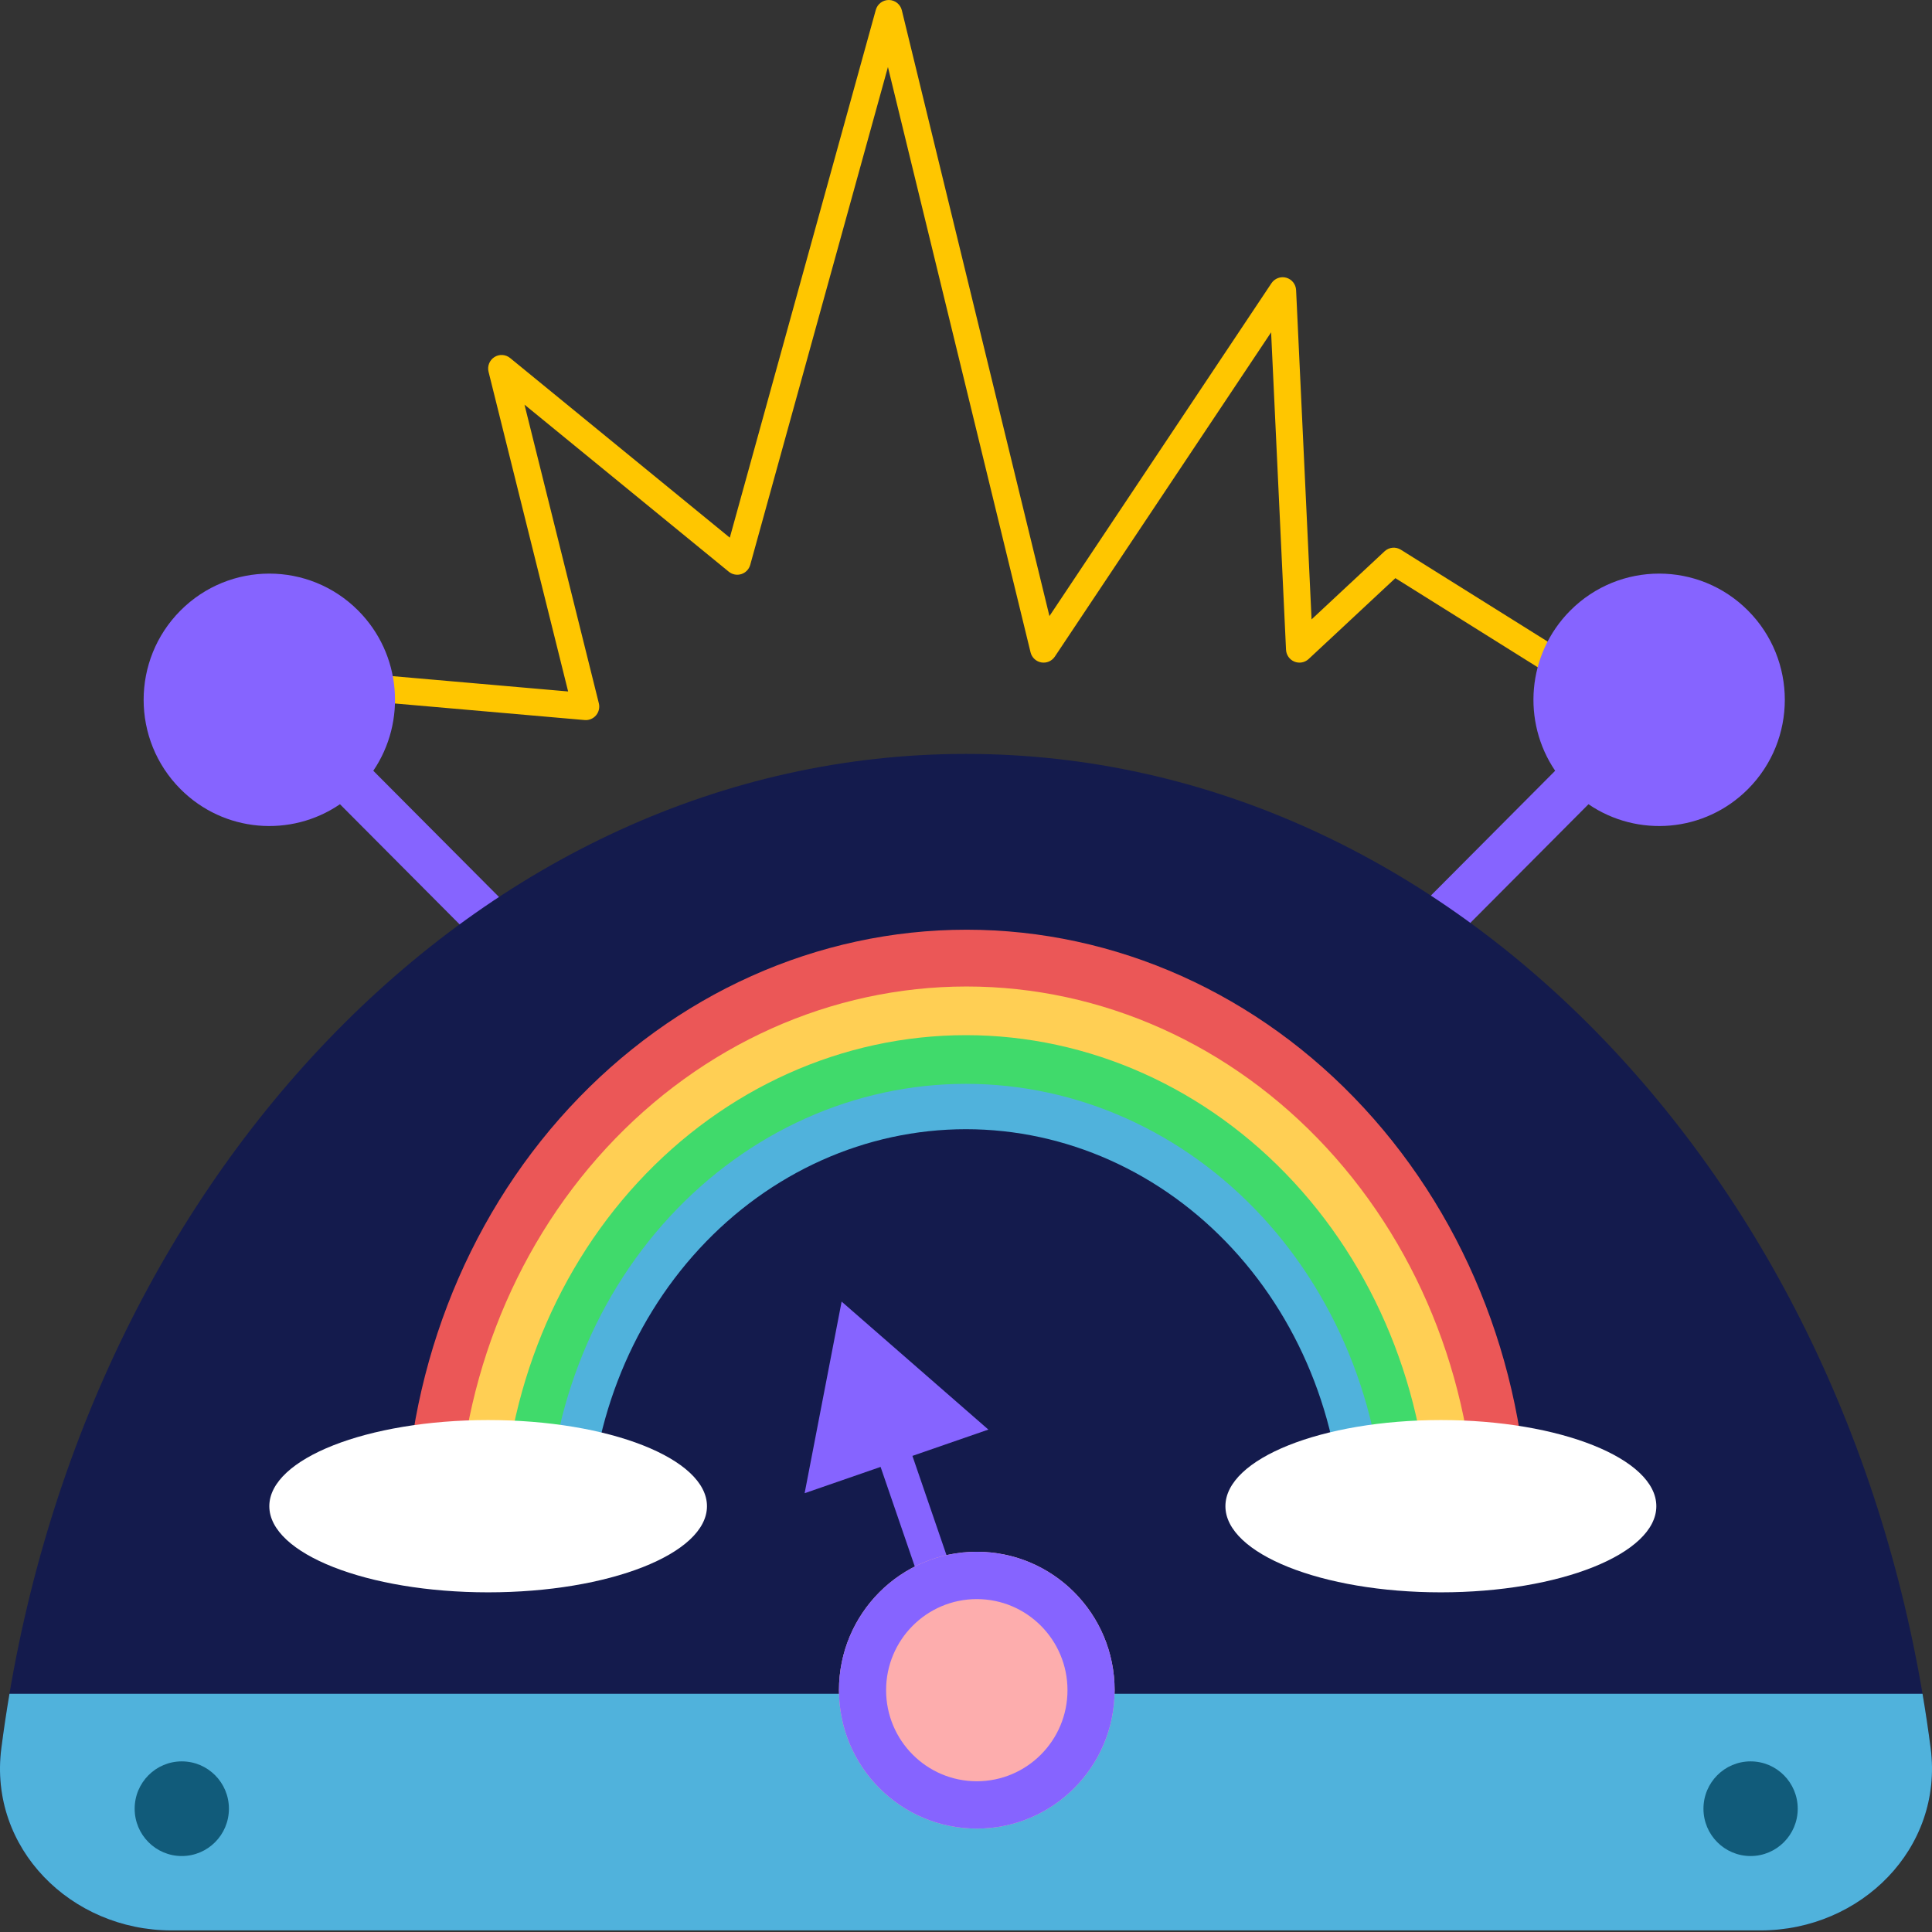 <svg width="220" height="220" viewBox="0 0 220 220" fill="none" xmlns="http://www.w3.org/2000/svg">
<rect x="0" y="0" width="220" height="220" fill="#333333" stroke="none"/>
<path fill-rule="evenodd" clip-rule="evenodd" d="M101.229 0C101.926 0.011 102.529 0.493 102.694 1.174L119.502 70.154L144.783 32.251C145.151 31.699 145.831 31.446 146.468 31.624C147.106 31.802 147.558 32.371 147.589 33.035L149.35 70.53L157.664 62.777C158.171 62.304 158.931 62.231 159.519 62.599L185.97 79.152L184.348 81.766L158.892 65.835L149.017 75.043C148.58 75.451 147.947 75.567 147.394 75.34C146.842 75.114 146.47 74.586 146.442 73.987L144.744 37.843L120.113 74.772C119.775 75.279 119.17 75.537 118.572 75.431C117.974 75.325 117.494 74.874 117.35 74.281L101.111 7.633L85.431 64.318C85.293 64.818 84.912 65.215 84.419 65.373C83.926 65.531 83.387 65.428 82.986 65.1L59.725 46.078L68.191 80.086C68.311 80.569 68.192 81.08 67.87 81.459C67.548 81.837 67.064 82.037 66.57 81.993L31.302 78.914C30.458 78.84 29.834 78.093 29.907 77.246C29.981 76.399 30.724 75.772 31.568 75.846L64.694 78.738L55.632 42.336C55.472 41.692 55.74 41.018 56.297 40.663C56.854 40.307 57.576 40.349 58.088 40.768L83.104 61.225L99.728 1.128C99.914 0.453 100.531 -0.011 101.229 0Z" fill="#FFC600"/>
<path fill-rule="evenodd" clip-rule="evenodd" d="M38.713 91.579C33.143 95.389 25.489 94.814 20.548 89.852C14.959 84.239 14.959 75.139 20.548 69.527C26.137 63.914 35.199 63.914 40.788 69.527C45.729 74.488 46.302 82.174 42.508 87.768L60.486 105.822L56.691 109.633L38.713 91.579Z" fill="#8664FF"/>
<path fill-rule="evenodd" clip-rule="evenodd" d="M180.883 91.579C186.454 95.389 194.108 94.814 199.048 89.852C204.637 84.239 204.637 75.139 199.048 69.527C193.459 63.914 184.397 63.914 178.808 69.527C173.868 74.488 173.294 82.174 177.088 87.768L159.11 105.822L162.905 109.633L180.883 91.579Z" fill="#8664FF"/>
<path fill-rule="evenodd" clip-rule="evenodd" d="M0.151 199.085C-1.317 210.471 8.096 219.82 19.529 219.82H200.471C211.904 219.82 221.317 210.471 219.849 199.085C211.578 134.941 165.547 85.849 110 85.849C54.453 85.849 8.422 134.941 0.151 199.085Z" fill="#141B4D"/>
<path fill-rule="evenodd" clip-rule="evenodd" d="M1.078 192.871C0.73 194.926 0.421 196.997 0.151 199.085C-1.317 210.471 8.096 219.82 19.529 219.82H200.471C211.904 219.82 221.317 210.471 219.849 199.085C219.579 196.997 219.27 194.926 218.922 192.871H1.078Z" fill="#50B2DC"/>
<path fill-rule="evenodd" clip-rule="evenodd" d="M155.308 126.159C167.308 139.152 174.049 156.773 174.049 175.148H167.65C167.65 158.611 161.583 142.752 150.783 131.058C139.984 119.365 125.336 112.796 110.063 112.796C94.79 112.796 80.143 119.365 69.343 131.058C58.543 142.752 52.476 158.611 52.476 175.148H46.078C46.078 156.773 52.819 139.152 64.819 126.159C76.818 113.167 93.093 105.868 110.063 105.868C127.033 105.868 143.308 113.167 155.308 126.159Z" fill="#EB5757"/>
<path fill-rule="evenodd" clip-rule="evenodd" d="M151.085 130.731C161.965 142.511 168.077 158.488 168.077 175.148H162.276C162.275 160.154 156.775 145.775 146.983 135.173C137.191 124.571 123.911 118.615 110.063 118.615C96.216 118.615 82.935 124.571 73.144 135.173C63.352 145.775 57.851 160.154 57.851 175.148H52.05C52.05 158.488 58.162 142.511 69.041 130.731C79.921 118.951 94.677 112.334 110.063 112.334C125.449 112.334 140.205 118.951 151.085 130.731Z" fill="#FFCF54"/>
<path fill-rule="evenodd" clip-rule="evenodd" d="M147.344 134.628C157.25 145.354 162.816 159.902 162.816 175.071H157.534C157.533 161.419 152.525 148.326 143.609 138.673C134.693 129.019 122.601 123.596 109.992 123.596C97.383 123.596 85.291 129.019 76.375 138.673C67.46 148.326 62.451 161.419 62.451 175.071H57.168C57.168 159.902 62.734 145.354 72.64 134.628C82.546 123.902 95.982 117.876 109.992 117.876C124.002 117.876 137.438 123.902 147.344 134.628Z" fill="#40DA6B"/>
<path fill-rule="evenodd" clip-rule="evenodd" d="M143.725 138.547C152.671 148.234 157.697 161.372 157.697 175.071H109.992L62.287 175.071C62.287 161.372 67.313 148.234 76.26 138.547C85.206 128.861 97.34 123.419 109.992 123.419C122.644 123.419 134.778 128.861 143.725 138.547ZM140.351 142.2C148.403 150.918 152.926 162.742 152.926 175.071L109.992 175.071L67.057 175.071C67.057 162.742 71.581 150.918 79.633 142.2C87.684 133.482 98.605 128.584 109.992 128.584C121.379 128.584 132.299 133.482 140.351 142.2Z" fill="#50B2DC"/>
<path d="M188.609 171.513C188.609 176.931 177.625 181.322 164.075 181.322C150.525 181.322 139.54 176.931 139.54 171.513C139.54 166.096 150.525 161.704 164.075 161.704C177.625 161.704 188.609 166.096 188.609 171.513Z" fill="white"/>
<path d="M80.504 171.513C80.504 176.931 69.348 181.322 55.586 181.322C41.824 181.322 30.668 176.931 30.668 171.513C30.668 166.096 41.824 161.704 55.586 161.704C69.348 161.704 80.504 166.096 80.504 171.513Z" fill="white"/>
<path fill-rule="evenodd" clip-rule="evenodd" d="M91.624 170.034L95.838 148.215L112.548 162.789L103.898 165.784L112.984 192.244C113.329 193.249 112.798 194.345 111.797 194.691C110.796 195.038 109.705 194.504 109.36 193.499L100.274 167.039L91.624 170.034Z" fill="#8664FF"/>
<path d="M126.924 192.464C126.924 201.168 119.897 208.225 111.229 208.225C102.561 208.225 95.534 201.168 95.534 192.464C95.534 183.759 102.561 176.702 111.229 176.702C119.897 176.702 126.924 183.759 126.924 192.464Z" fill="#FDADAD"/>
<path fill-rule="evenodd" clip-rule="evenodd" d="M111.229 202.835C116.933 202.835 121.557 198.192 121.557 192.464C121.557 186.736 116.933 182.092 111.229 182.092C105.525 182.092 100.901 186.736 100.901 192.464C100.901 198.192 105.525 202.835 111.229 202.835ZM111.229 208.225C119.897 208.225 126.924 201.168 126.924 192.464C126.924 183.759 119.897 176.702 111.229 176.702C102.561 176.702 95.534 183.759 95.534 192.464C95.534 201.168 102.561 208.225 111.229 208.225Z" fill="#8664FF"/>
<path d="M26.068 205.961C26.068 208.937 23.665 211.35 20.701 211.35C17.737 211.35 15.334 208.937 15.334 205.961C15.334 202.984 17.737 200.571 20.701 200.571C23.665 200.571 26.068 202.984 26.068 205.961Z" fill="#115B7A"/>
<path d="M204.71 205.961C204.71 208.937 202.307 211.35 199.343 211.35C196.379 211.35 193.976 208.937 193.976 205.961C193.976 202.984 196.379 200.571 199.343 200.571C202.307 200.571 204.71 202.984 204.71 205.961Z" fill="#115B7A"/>
</svg>
